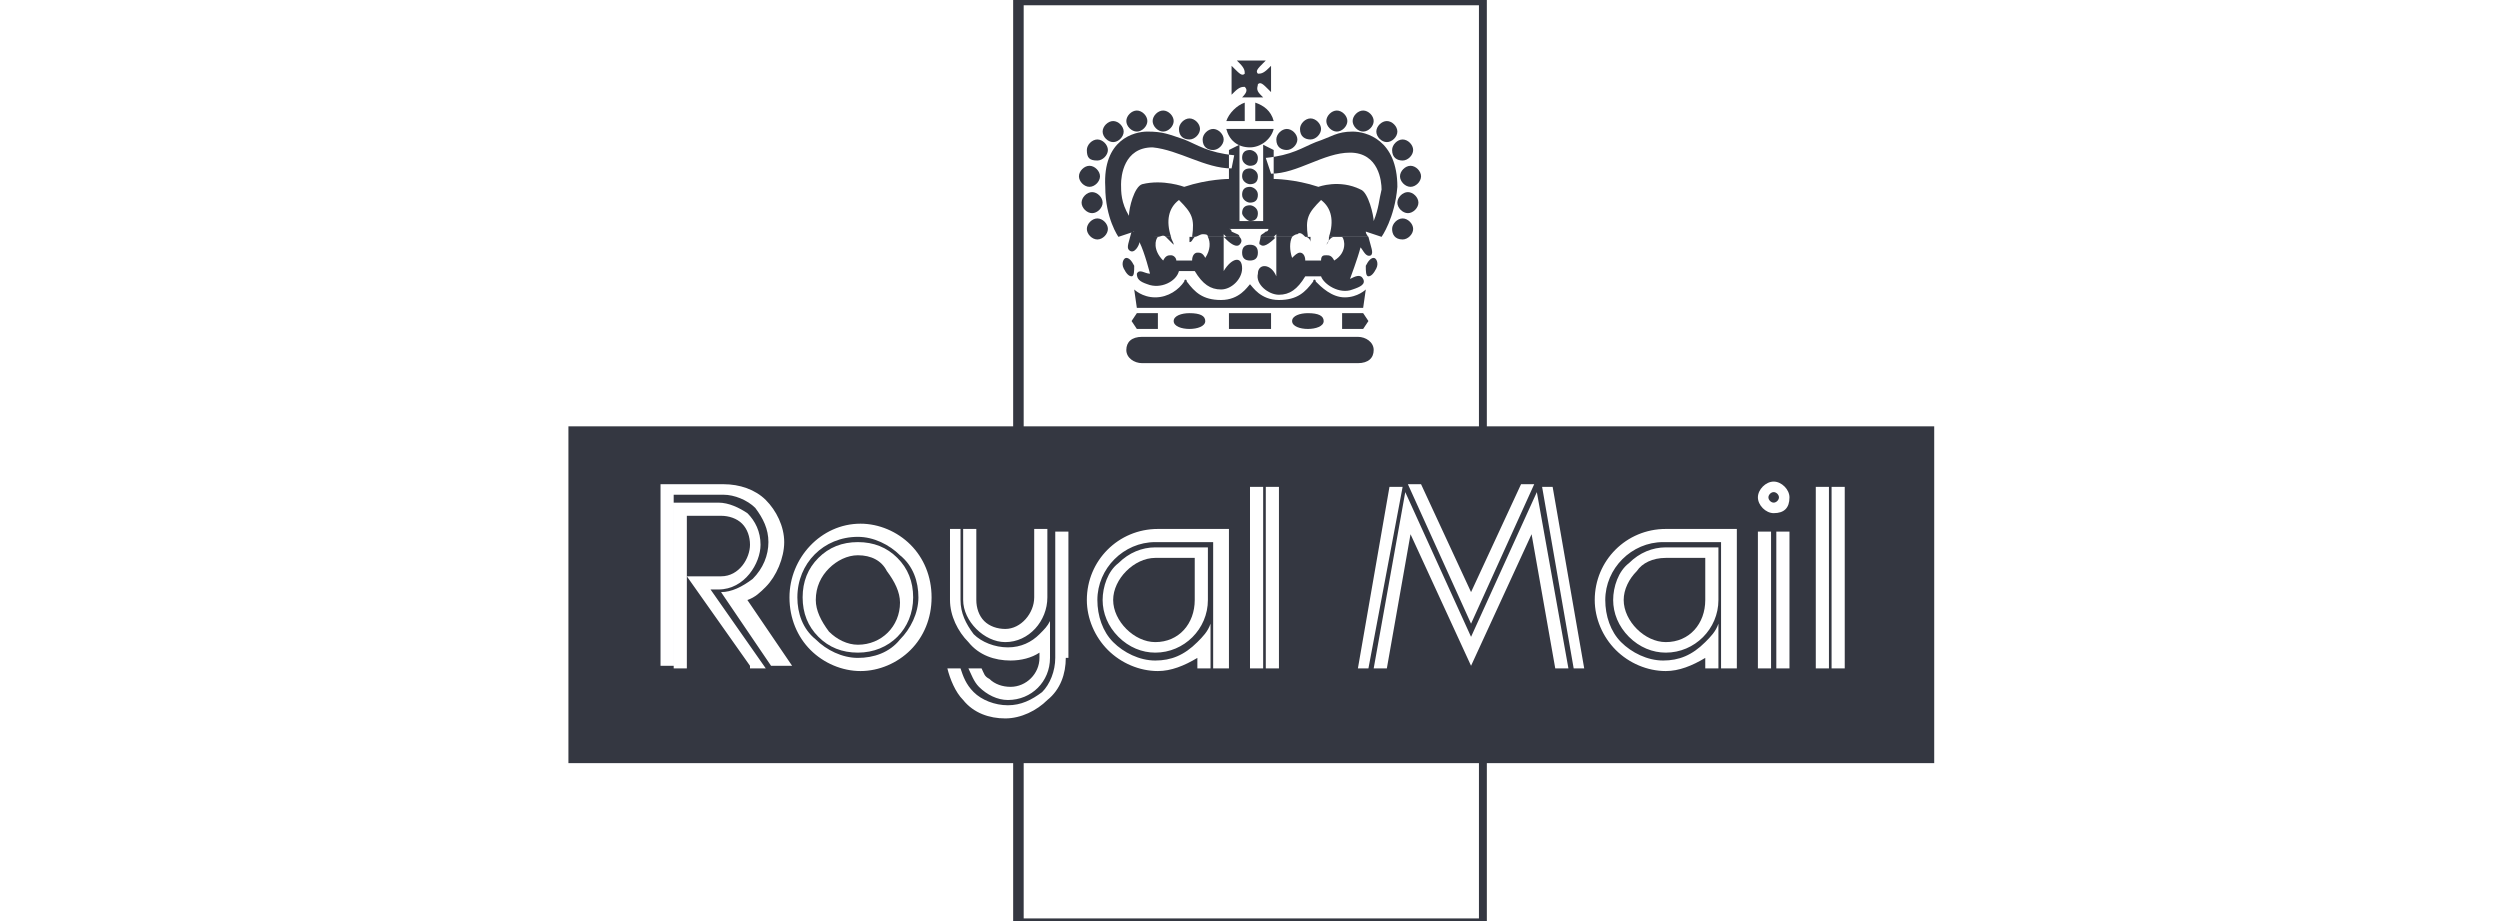 <?xml version="1.0" encoding="utf-8"?>
<!-- Generator: Adobe Illustrator 26.0.1, SVG Export Plug-In . SVG Version: 6.00 Build 0)  -->
<svg version="1.1" id="Layer_1" xmlns="http://www.w3.org/2000/svg" xmlns:xlink="http://www.w3.org/1999/xlink" x="0px" y="0px"
	 viewBox="0 0 95 35" style="enable-background:new 0 0 95 35;" xml:space="preserve">
<style type="text/css">
	.st0{fill:#343741;}
	.st1{fill-rule:evenodd;clip-rule:evenodd;fill:#343741;}
</style>
<path class="st0" d="M56.5,35h-18v-7h18V35z M38.9,34.9h17.3v-6.9H38.9V34.9z"/>
<path class="st0" d="M56.5,16.9h-18V0h18V16.9z M38.9,16.8h17.3V0.2H38.9V16.8z"/>
<path class="st1" d="M47.1,3.7h0.9c0,0-0.1-0.1-0.1-0.1c-0.2-0.2-0.1-0.3-0.1-0.4c0.1-0.1,0.2,0,0.4,0.2c0,0,0.1,0.1,0.1,0.1V2.5
	c0,0-0.1,0.1-0.1,0.1c-0.2,0.2-0.3,0.2-0.4,0.2c-0.1-0.1,0-0.2,0.2-0.4c0,0,0.1-0.1,0.1-0.1H47c0,0,0.1,0.1,0.1,0.1
	c0.2,0.2,0.2,0.3,0.2,0.4c-0.1,0.1-0.2,0-0.4-0.2c0,0-0.1-0.1-0.1-0.1v1.1c0,0,0.1-0.1,0.1-0.1c0.2-0.2,0.3-0.2,0.4-0.2
	c0.1,0.1,0.1,0.2-0.1,0.4C47.1,3.7,47.1,3.7,47.1,3.7L47.1,3.7z"/>
<path class="st1" d="M46.6,4.9c0.1,0.4,0.4,0.7,0.9,0.7c0.4,0,0.8-0.3,0.9-0.7H46.6L46.6,4.9z"/>
<path class="st1" d="M48.4,4.6c-0.1-0.4-0.4-0.6-0.7-0.7v0.7H48.4L48.4,4.6z"/>
<path class="st1" d="M47.3,3.9c-0.3,0.1-0.6,0.4-0.7,0.7h0.7V3.9L47.3,3.9z"/>
<path class="st1" d="M47.2,6c0-0.2,0.1-0.3,0.3-0.3c0.1,0,0.3,0.1,0.3,0.3c0,0.2-0.1,0.3-0.3,0.3C47.4,6.3,47.2,6.2,47.2,6L47.2,6z"
	/>
<path class="st1" d="M47.2,6.7c0-0.2,0.1-0.3,0.3-0.3c0.1,0,0.3,0.1,0.3,0.3c0,0.2-0.1,0.3-0.3,0.3C47.4,7,47.2,6.9,47.2,6.7
	L47.2,6.7z"/>
<path class="st1" d="M47.2,7.4c0-0.2,0.1-0.3,0.3-0.3c0.1,0,0.3,0.1,0.3,0.3c0,0.2-0.1,0.3-0.3,0.3C47.4,7.7,47.2,7.6,47.2,7.4
	L47.2,7.4z"/>
<path class="st1" d="M47.2,8.1c0-0.2,0.1-0.3,0.3-0.3c0.1,0,0.3,0.1,0.3,0.3c0,0.2-0.1,0.3-0.3,0.3C47.4,8.4,47.2,8.2,47.2,8.1
	L47.2,8.1z"/>
<path class="st1" d="M47.2,9.6c0-0.2,0.1-0.3,0.3-0.3c0.2,0,0.3,0.1,0.3,0.3c0,0.2-0.1,0.3-0.3,0.3C47.3,9.9,47.2,9.8,47.2,9.6
	L47.2,9.6z"/>
<path class="st1" d="M52,10.5c0.1,0,0.2-0.1,0.3-0.3c0.1-0.2,0-0.4-0.1-0.4c-0.1,0-0.2,0.1-0.3,0.3C51.9,10.3,51.9,10.5,52,10.5
	L52,10.5z"/>
<path class="st1" d="M43,10.5c-0.1,0-0.2-0.1-0.3-0.3c-0.1-0.2,0-0.4,0.1-0.4c0.1,0,0.2,0.1,0.3,0.3C43.1,10.3,43.1,10.5,43,10.5
	L43,10.5z"/>
<path class="st1" d="M48.5,5.3c0-0.2,0.2-0.4,0.4-0.4c0.2,0,0.4,0.2,0.4,0.4c0,0.2-0.2,0.4-0.4,0.4C48.7,5.7,48.5,5.6,48.5,5.3
	L48.5,5.3z"/>
<path class="st1" d="M49.4,4.9c0-0.2,0.2-0.4,0.4-0.4c0.2,0,0.4,0.2,0.4,0.4c0,0.2-0.2,0.4-0.4,0.4C49.6,5.3,49.4,5.2,49.4,4.9
	L49.4,4.9z"/>
<path class="st1" d="M50.4,4.6c0-0.2,0.2-0.4,0.4-0.4c0.2,0,0.4,0.2,0.4,0.4C51.2,4.8,51,5,50.8,5C50.6,5,50.4,4.8,50.4,4.6
	L50.4,4.6z"/>
<path class="st1" d="M51.4,4.6c0-0.2,0.2-0.4,0.4-0.4c0.2,0,0.4,0.2,0.4,0.4C52.2,4.8,52,5,51.8,5C51.6,5,51.4,4.8,51.4,4.6
	L51.4,4.6z"/>
<path class="st1" d="M52.3,5c0-0.2,0.2-0.4,0.4-0.4c0.2,0,0.4,0.2,0.4,0.4c0,0.2-0.2,0.4-0.4,0.4C52.5,5.4,52.3,5.2,52.3,5L52.3,5z"
	/>
<path class="st1" d="M52.9,5.7c0-0.2,0.2-0.4,0.4-0.4c0.2,0,0.4,0.2,0.4,0.4c0,0.2-0.2,0.4-0.4,0.4C53.1,6.1,52.9,6,52.9,5.7
	L52.9,5.7z"/>
<path class="st1" d="M53.2,6.7c0-0.2,0.2-0.4,0.4-0.4c0.2,0,0.4,0.2,0.4,0.4c0,0.2-0.2,0.4-0.4,0.4C53.4,7.1,53.2,6.9,53.2,6.7
	L53.2,6.7z"/>
<path class="st1" d="M53.1,7.7c0-0.2,0.2-0.4,0.4-0.4c0.2,0,0.4,0.2,0.4,0.4c0,0.2-0.2,0.4-0.4,0.4C53.3,8.1,53.1,7.9,53.1,7.7
	L53.1,7.7z"/>
<path class="st1" d="M52.9,8.7c0-0.2,0.2-0.4,0.4-0.4c0.2,0,0.4,0.2,0.4,0.4c0,0.2-0.2,0.4-0.4,0.4C53,9.1,52.9,8.9,52.9,8.7
	L52.9,8.7z"/>
<path class="st1" d="M45.7,5.3c0-0.2,0.2-0.4,0.4-0.4c0.2,0,0.4,0.2,0.4,0.4c0,0.2-0.2,0.4-0.4,0.4C45.9,5.7,45.7,5.6,45.7,5.3
	L45.7,5.3z"/>
<path class="st1" d="M44.8,4.9c0-0.2,0.2-0.4,0.4-0.4c0.2,0,0.4,0.2,0.4,0.4c0,0.2-0.2,0.4-0.4,0.4C45,5.3,44.8,5.2,44.8,4.9
	L44.8,4.9z"/>
<path class="st1" d="M43.8,4.6c0-0.2,0.2-0.4,0.4-0.4c0.2,0,0.4,0.2,0.4,0.4c0,0.2-0.2,0.4-0.4,0.4C44,5,43.8,4.8,43.8,4.6L43.8,4.6
	z"/>
<path class="st1" d="M42.8,4.6c0-0.2,0.2-0.4,0.4-0.4c0.2,0,0.4,0.2,0.4,0.4c0,0.2-0.2,0.4-0.4,0.4C43,5,42.8,4.8,42.8,4.6L42.8,4.6
	z"/>
<path class="st1" d="M41.9,5c0-0.2,0.2-0.4,0.4-0.4c0.2,0,0.4,0.2,0.4,0.4c0,0.2-0.2,0.4-0.4,0.4C42.1,5.4,41.9,5.2,41.9,5L41.9,5z"
	/>
<path class="st1" d="M41.3,5.7c0-0.2,0.2-0.4,0.4-0.4c0.2,0,0.4,0.2,0.4,0.4c0,0.2-0.2,0.4-0.4,0.4C41.4,6.1,41.3,6,41.3,5.7
	L41.3,5.7z"/>
<path class="st1" d="M41,6.7c0-0.2,0.2-0.4,0.4-0.4c0.2,0,0.4,0.2,0.4,0.4c0,0.2-0.2,0.4-0.4,0.4C41.2,7.1,41,6.9,41,6.7L41,6.7z"/>
<path class="st1" d="M41.1,7.7c0-0.2,0.2-0.4,0.4-0.4c0.2,0,0.4,0.2,0.4,0.4c0,0.2-0.2,0.4-0.4,0.4C41.3,8.1,41.1,7.9,41.1,7.7
	L41.1,7.7z"/>
<path class="st1" d="M41.3,8.7c0-0.2,0.2-0.4,0.4-0.4c0.2,0,0.4,0.2,0.4,0.4c0,0.2-0.2,0.4-0.4,0.4C41.5,9.1,41.3,8.9,41.3,8.7
	L41.3,8.7z"/>
<path class="st1" d="M44,9c-0.1,0.1-0.2,0.5,0.2,0.9c0.1-0.2,0.2-0.2,0.3-0.2c0.1,0,0.2,0.1,0.2,0.2l0.6,0c0-0.2,0.1-0.3,0.2-0.3
	c0.1,0,0.2,0,0.3,0.2C46,9.5,46,9.2,45.9,9l0.6,0v1.3c0.3-0.5,0.7-0.6,0.7-0.1c0,0.4-0.4,0.8-0.8,0.8c-0.4,0-0.7-0.2-1-0.7l-0.6,0
	c-0.1,0.4-0.7,0.7-1.2,0.5c-0.3-0.1-0.4-0.2-0.4-0.4c0.1-0.2,0.3,0,0.5,0c0,0-0.2-0.8-0.4-1.2c0,0.1-0.2,0.5-0.4,0.3
	c-0.1-0.1,0-0.3,0.1-0.7L44,9L44,9z M44.5,9c0,0.1,0.1,0.2,0.1,0.3c-0.1-0.1-0.2-0.2-0.3-0.3L44.5,9L44.5,9z M45.4,9
	c-0.1,0.1-0.1,0.2-0.2,0.2c0-0.1,0-0.2,0-0.2L45.4,9L45.4,9z M47.1,9c0.1,0.1,0.1,0.2,0,0.3c-0.1,0.1-0.3,0-0.5-0.2c0,0,0,0-0.1-0.1
	H47.1L47.1,9z M48.5,9C48.4,9,48.4,9.1,48.5,9c-0.3,0.3-0.5,0.4-0.6,0.3c-0.1,0,0-0.2,0-0.3L48.5,9L48.5,9z M49.1,9
	c-0.1,0.2-0.1,0.5,0,0.8c0.1-0.1,0.2-0.2,0.3-0.2c0.1,0,0.2,0.1,0.2,0.3l0.6,0c0-0.2,0.1-0.2,0.2-0.2c0.1,0,0.2,0,0.3,0.2
	C51.2,9.6,51.1,9.1,51,9h1c0.1,0.4,0.2,0.6,0.1,0.7c-0.2,0.1-0.3-0.2-0.4-0.3c-0.1,0.4-0.4,1.2-0.4,1.2c0.2-0.1,0.4-0.2,0.5,0
	c0.1,0.2-0.1,0.3-0.4,0.4c-0.5,0.2-1.1-0.2-1.2-0.5l-0.6,0c-0.3,0.5-0.6,0.7-1,0.7c-0.4,0-0.9-0.4-0.8-0.8c0-0.4,0.5-0.4,0.7,0.1V9
	H49.1L49.1,9z M49.8,9c0,0.1,0,0.2,0,0.2c0-0.1-0.1-0.2-0.2-0.2L49.8,9L49.8,9z M50.7,9c-0.1,0-0.2,0.1-0.3,0.3
	c0.1-0.1,0.1-0.2,0.1-0.3L50.7,9L50.7,9z"/>
<path class="st1" d="M43,9c0-0.1,0.1-0.2,0.1-0.2L42.5,9c0,0-0.5-0.7-0.5-1.9C41.9,5.3,43.1,5,43.6,5c0.6,0,0.8,0.1,1.4,0.3
	c0.5,0.2,0.9,0.5,1.9,0.6l-0.1,0.5c-1,0-2-0.7-3-0.8c-1.1,0-1.2,1.1-1.2,1.4c0,0.3,0,0.7,0.3,1.2c0-0.3,0.2-1.1,0.5-1.2
	C44.2,6.8,45,7.1,45,7.1c0.9-0.3,1.7-0.3,1.7-0.3l0-1.1l0.4-0.2v2.9h0.9V5.5l0.4,0.2l0,1.1c0,0,0.8,0,1.7,0.3c0,0,0.8-0.3,1.6,0.1
	c0.3,0.1,0.5,1,0.5,1.2c0.2-0.5,0.2-0.8,0.3-1.2c0-0.3-0.1-1.4-1.2-1.4c-1,0-2,0.8-3,0.8L48.1,6c1-0.1,1.4-0.4,1.9-0.6
	C50.6,5.2,50.8,5,51.4,5c0.5,0,1.7,0.3,1.7,2.1C53,8.3,52.5,9,52.5,9l-0.6-0.2c0,0.1,0.1,0.2,0.1,0.2l-1,0c0,0,0,0,0,0
	c-0.1,0-0.2,0-0.3,0l-0.2,0c0.2-0.6,0.1-1.1-0.3-1.4c-0.5,0.5-0.6,0.7-0.5,1.4l-0.1,0c-0.1-0.1-0.2-0.2-0.3-0.1
	c-0.1,0-0.2,0.1-0.2,0.1l-0.6,0V8.9c0,0,0,0-0.1,0.1h-0.5c0-0.1,0.1-0.1,0.2-0.2c0.1,0,0.1-0.1,0.1-0.1h-1.5c0.1,0,0.1,0.1,0.1,0.1
	C47,8.9,47.1,8.9,47.1,9l-0.5,0c0,0,0,0-0.1-0.1V9h-0.6c0-0.1-0.1-0.1-0.2-0.1c-0.1,0-0.2,0.1-0.3,0.1l-0.1,0c0.1-0.7,0-0.9-0.5-1.4
	c-0.4,0.3-0.5,0.8-0.3,1.4l-0.2,0c-0.1-0.1-0.2,0-0.3,0c0,0,0,0,0,0H43L43,9z"/>
<path class="st1" d="M51.8,11.7l0.1-0.7c0,0-0.3,0.3-0.8,0.3c-0.5,0-0.9-0.4-1.1-0.6c0-0.1-0.1-0.1-0.1,0c-0.3,0.4-0.6,0.7-1.3,0.7
	c-0.7,0-1-0.5-1.1-0.6c-0.1,0.1-0.4,0.6-1.1,0.6c-0.7,0-1-0.3-1.3-0.7c0-0.1-0.1-0.1-0.1,0c-0.2,0.3-0.6,0.6-1.1,0.6
	c-0.5,0-0.8-0.3-0.8-0.3l0.1,0.7H51.8L51.8,11.7z"/>
<path class="st1" d="M43.4,13.8c-0.3,0-0.6-0.2-0.6-0.5c0-0.3,0.2-0.5,0.6-0.5h8.2c0.3,0,0.6,0.2,0.6,0.5c0,0.3-0.2,0.5-0.6,0.5
	H43.4L43.4,13.8z"/>
<polygon class="st1" points="44,12.5 44,11.9 43.2,11.9 43,12.2 43.2,12.5 44,12.5 "/>
<path class="st1" d="M44.6,12.2c0-0.2,0.3-0.3,0.6-0.3c0.4,0,0.6,0.1,0.6,0.3c0,0.2-0.3,0.3-0.6,0.3C44.9,12.5,44.6,12.4,44.6,12.2
	L44.6,12.2z"/>
<polygon class="st1" points="51,12.5 51,11.9 51.8,11.9 52,12.2 51.8,12.5 51,12.5 "/>
<path class="st1" d="M49.1,12.2c0-0.2,0.3-0.3,0.6-0.3c0.4,0,0.6,0.1,0.6,0.3c0,0.2-0.3,0.3-0.6,0.3C49.4,12.5,49.1,12.4,49.1,12.2
	L49.1,12.2z"/>
<polygon class="st1" points="46.7,11.9 48.3,11.9 48.3,12.5 46.7,12.5 46.7,11.9 "/>
<g>
	<path class="st1" d="M67.4,18.7c-0.1,0-0.2,0.1-0.2,0.2c0,0.1,0.1,0.2,0.2,0.2c0.1,0,0.2-0.1,0.2-0.2
		C67.6,18.8,67.5,18.7,67.4,18.7z"/>
	<path class="st1" d="M62.2,21.7c-0.3,0.3-0.5,0.7-0.5,1.1s0.2,0.8,0.5,1.1c0.3,0.3,0.7,0.5,1.1,0.5c0.9,0,1.5-0.7,1.5-1.6v-1.6
		h-1.5C62.8,21.2,62.4,21.4,62.2,21.7z"/>
	<path class="st1" d="M32.6,20.4c-1.3,0-2.3,1-2.3,2.3c0,0.6,0.2,1.2,0.7,1.6c0.4,0.4,1,0.7,1.6,0.7c0.6,0,1.2-0.2,1.6-0.7
		c0.4-0.4,0.7-1,0.7-1.6c0-0.6-0.2-1.2-0.7-1.6C33.8,20.7,33.2,20.4,32.6,20.4z M32.6,24.8c-0.6,0-1.1-0.2-1.5-0.6
		c-0.4-0.4-0.6-0.9-0.6-1.5c0-0.6,0.2-1.1,0.6-1.5c0.4-0.4,0.9-0.6,1.5-0.6c0.6,0,1.1,0.2,1.5,0.6c0.4,0.4,0.6,0.9,0.6,1.5
		C34.7,23.9,33.8,24.8,32.6,24.8z"/>
	<path class="st1" d="M42.8,21.7c-0.3,0.3-0.5,0.7-0.5,1.1s0.2,0.8,0.5,1.1c0.3,0.3,0.7,0.5,1.1,0.5c0.9,0,1.5-0.7,1.5-1.6v-1.6
		h-1.5C43.5,21.2,43.1,21.4,42.8,21.7z"/>
	<path class="st1" d="M32.6,21.1c-0.4,0-0.8,0.2-1.1,0.5c-0.3,0.3-0.5,0.7-0.5,1.2c0,0.4,0.2,0.8,0.5,1.2c0.3,0.3,0.7,0.5,1.1,0.5
		c0.9,0,1.6-0.7,1.6-1.6c0-0.4-0.2-0.8-0.5-1.2C33.5,21.3,33.1,21.1,32.6,21.1z"/>
	<path class="st1" d="M21.6,16.2V29h51.9V16.2H21.6z M54,18.4l1.9,4.1l1.9-4.1h0.5l-2.4,5.3l-2.4-5.3H54z M36.6,20.1h0.5v2.7
		c0,0.3,0.1,0.6,0.3,0.8c0.2,0.2,0.5,0.3,0.8,0.3c0.6,0,1.1-0.6,1.1-1.2v-2.6h0.5v2.6c0,0.9-0.7,1.7-1.6,1.7c-0.4,0-0.8-0.2-1.1-0.5
		c-0.3-0.3-0.5-0.7-0.5-1.1V20.1z M28.5,25.3l-2.4-3.4h1.3c0.7,0,1.1-0.7,1.1-1.2c0-0.3-0.1-0.6-0.3-0.8c-0.2-0.2-0.5-0.3-0.8-0.3
		h-1.3v5.8h-0.5v-6.3h1.7c0.4,0,0.8,0.2,1.1,0.4c0.3,0.3,0.5,0.7,0.5,1.2c0,0.7-0.6,1.7-1.6,1.7H27l2.1,3H28.5z M29.3,25.3l-1.9-2.8
		c0.4,0,0.8-0.2,1.2-0.5c0.4-0.4,0.6-0.9,0.6-1.4c0-0.5-0.2-0.9-0.5-1.3c-0.3-0.3-0.8-0.5-1.2-0.5h-1.9v6.5h-0.5v-6.9h2.4
		c0.6,0,1.2,0.2,1.6,0.6c0.4,0.4,0.7,1,0.7,1.6c0,0.6-0.3,1.3-0.7,1.7c-0.2,0.2-0.4,0.4-0.7,0.5l1.7,2.5H29.3z M34.6,24.7
		c-0.5,0.5-1.2,0.8-1.9,0.8c-0.7,0-1.4-0.3-1.9-0.8c-0.5-0.5-0.8-1.2-0.8-2c0-1.5,1.2-2.8,2.7-2.8c0.7,0,1.4,0.3,1.9,0.8
		c0.5,0.5,0.8,1.2,0.8,2C35.4,23.5,35.1,24.2,34.6,24.7z M36,20.1h0.5v2.7c0,0.5,0.2,0.9,0.5,1.3c0.3,0.3,0.8,0.5,1.3,0.5
		c0.5,0,0.9-0.2,1.2-0.5c0.2-0.2,0.3-0.3,0.4-0.5V25c0,0.9-0.7,1.6-1.6,1.6c-0.4,0-0.8-0.2-1.1-0.5c-0.2-0.2-0.3-0.5-0.4-0.7h0.5
		c0.1,0.2,0.1,0.3,0.3,0.4c0.2,0.2,0.5,0.3,0.8,0.3c0.6,0,1.1-0.5,1.1-1.1v-0.2c-0.3,0.2-0.7,0.3-1.1,0.3c-0.6,0-1.2-0.2-1.6-0.7
		c-0.4-0.4-0.7-1-0.7-1.6V20.1z M40.5,25c0,0.6-0.2,1.2-0.7,1.6c-0.4,0.4-1,0.7-1.6,0.7c-0.6,0-1.2-0.2-1.6-0.7
		c-0.3-0.3-0.5-0.8-0.6-1.2h0.5c0.1,0.3,0.2,0.6,0.5,0.9c0.3,0.3,0.8,0.5,1.3,0.5c0.5,0,0.9-0.2,1.3-0.5c0.3-0.3,0.5-0.8,0.5-1.3
		v-4.8h0.5V25z M45.9,22.8c0,1.1-0.9,2-2,2c-0.5,0-1-0.2-1.4-0.6c-0.4-0.4-0.6-0.9-0.6-1.4c0-0.5,0.2-1.1,0.6-1.4
		c0.4-0.4,0.9-0.6,1.4-0.6h2V22.8z M46.6,25.4h-0.5v-4.8h-2.2c-1.2,0-2.2,1-2.2,2.2c0,0.6,0.2,1.2,0.6,1.6c0.4,0.4,1,0.7,1.6,0.7
		c0.6,0,1.1-0.2,1.6-0.7c0.2-0.2,0.4-0.4,0.5-0.7v1.7h-0.5V25c-0.5,0.3-1,0.5-1.5,0.5c-0.7,0-1.4-0.3-1.9-0.8
		c-0.5-0.5-0.8-1.2-0.8-1.9c0-1.5,1.2-2.7,2.7-2.7h2.7V25.4z M48,25.4h-0.5v-6.9H48V25.4z M48.6,25.4h-0.5v-6.9h0.5V25.4z
		 M51.6,25.4l1.2-6.9h0.5L52,25.4H51.6z M59.1,25.4l-0.9-5.1l-2.3,5l-2.3-5l-0.9,5.1h-0.5l1.2-6.7l2.5,5.5l2.5-5.5l1.2,6.7H59.1z
		 M59.8,25.4l-1.2-6.9H59l1.2,6.9H59.8z M65.3,22.8c0,1.1-0.9,2-2,2c-0.5,0-1-0.2-1.4-0.6c-0.4-0.4-0.6-0.9-0.6-1.4
		c0-0.5,0.2-1.1,0.6-1.4c0.4-0.4,0.9-0.6,1.4-0.6h2V22.8z M65.9,25.4h-0.5v-4.8h-2.2c-1.2,0-2.2,1-2.2,2.2c0,0.6,0.2,1.2,0.6,1.6
		c0.4,0.4,1,0.7,1.6,0.7c0.6,0,1.1-0.2,1.6-0.7c0.2-0.2,0.4-0.4,0.5-0.7v1.7h-0.5V25c-0.5,0.3-1,0.5-1.5,0.5c-0.7,0-1.4-0.3-1.9-0.8
		c-0.5-0.5-0.8-1.2-0.8-1.9c0-1.5,1.2-2.7,2.7-2.7h2.7V25.4z M67.3,25.4h-0.5v-5.2h0.5V25.4z M68,25.4h-0.5v-5.2H68V25.4z
		 M67.4,19.5c-0.3,0-0.6-0.3-0.6-0.6c0-0.3,0.3-0.6,0.6-0.6c0.3,0,0.6,0.3,0.6,0.6C68,19.3,67.8,19.5,67.4,19.5z M69.5,25.4H69v-6.9
		h0.5V25.4z M70.1,25.4h-0.5v-6.9h0.5V25.4z"/>
</g>
</svg>
